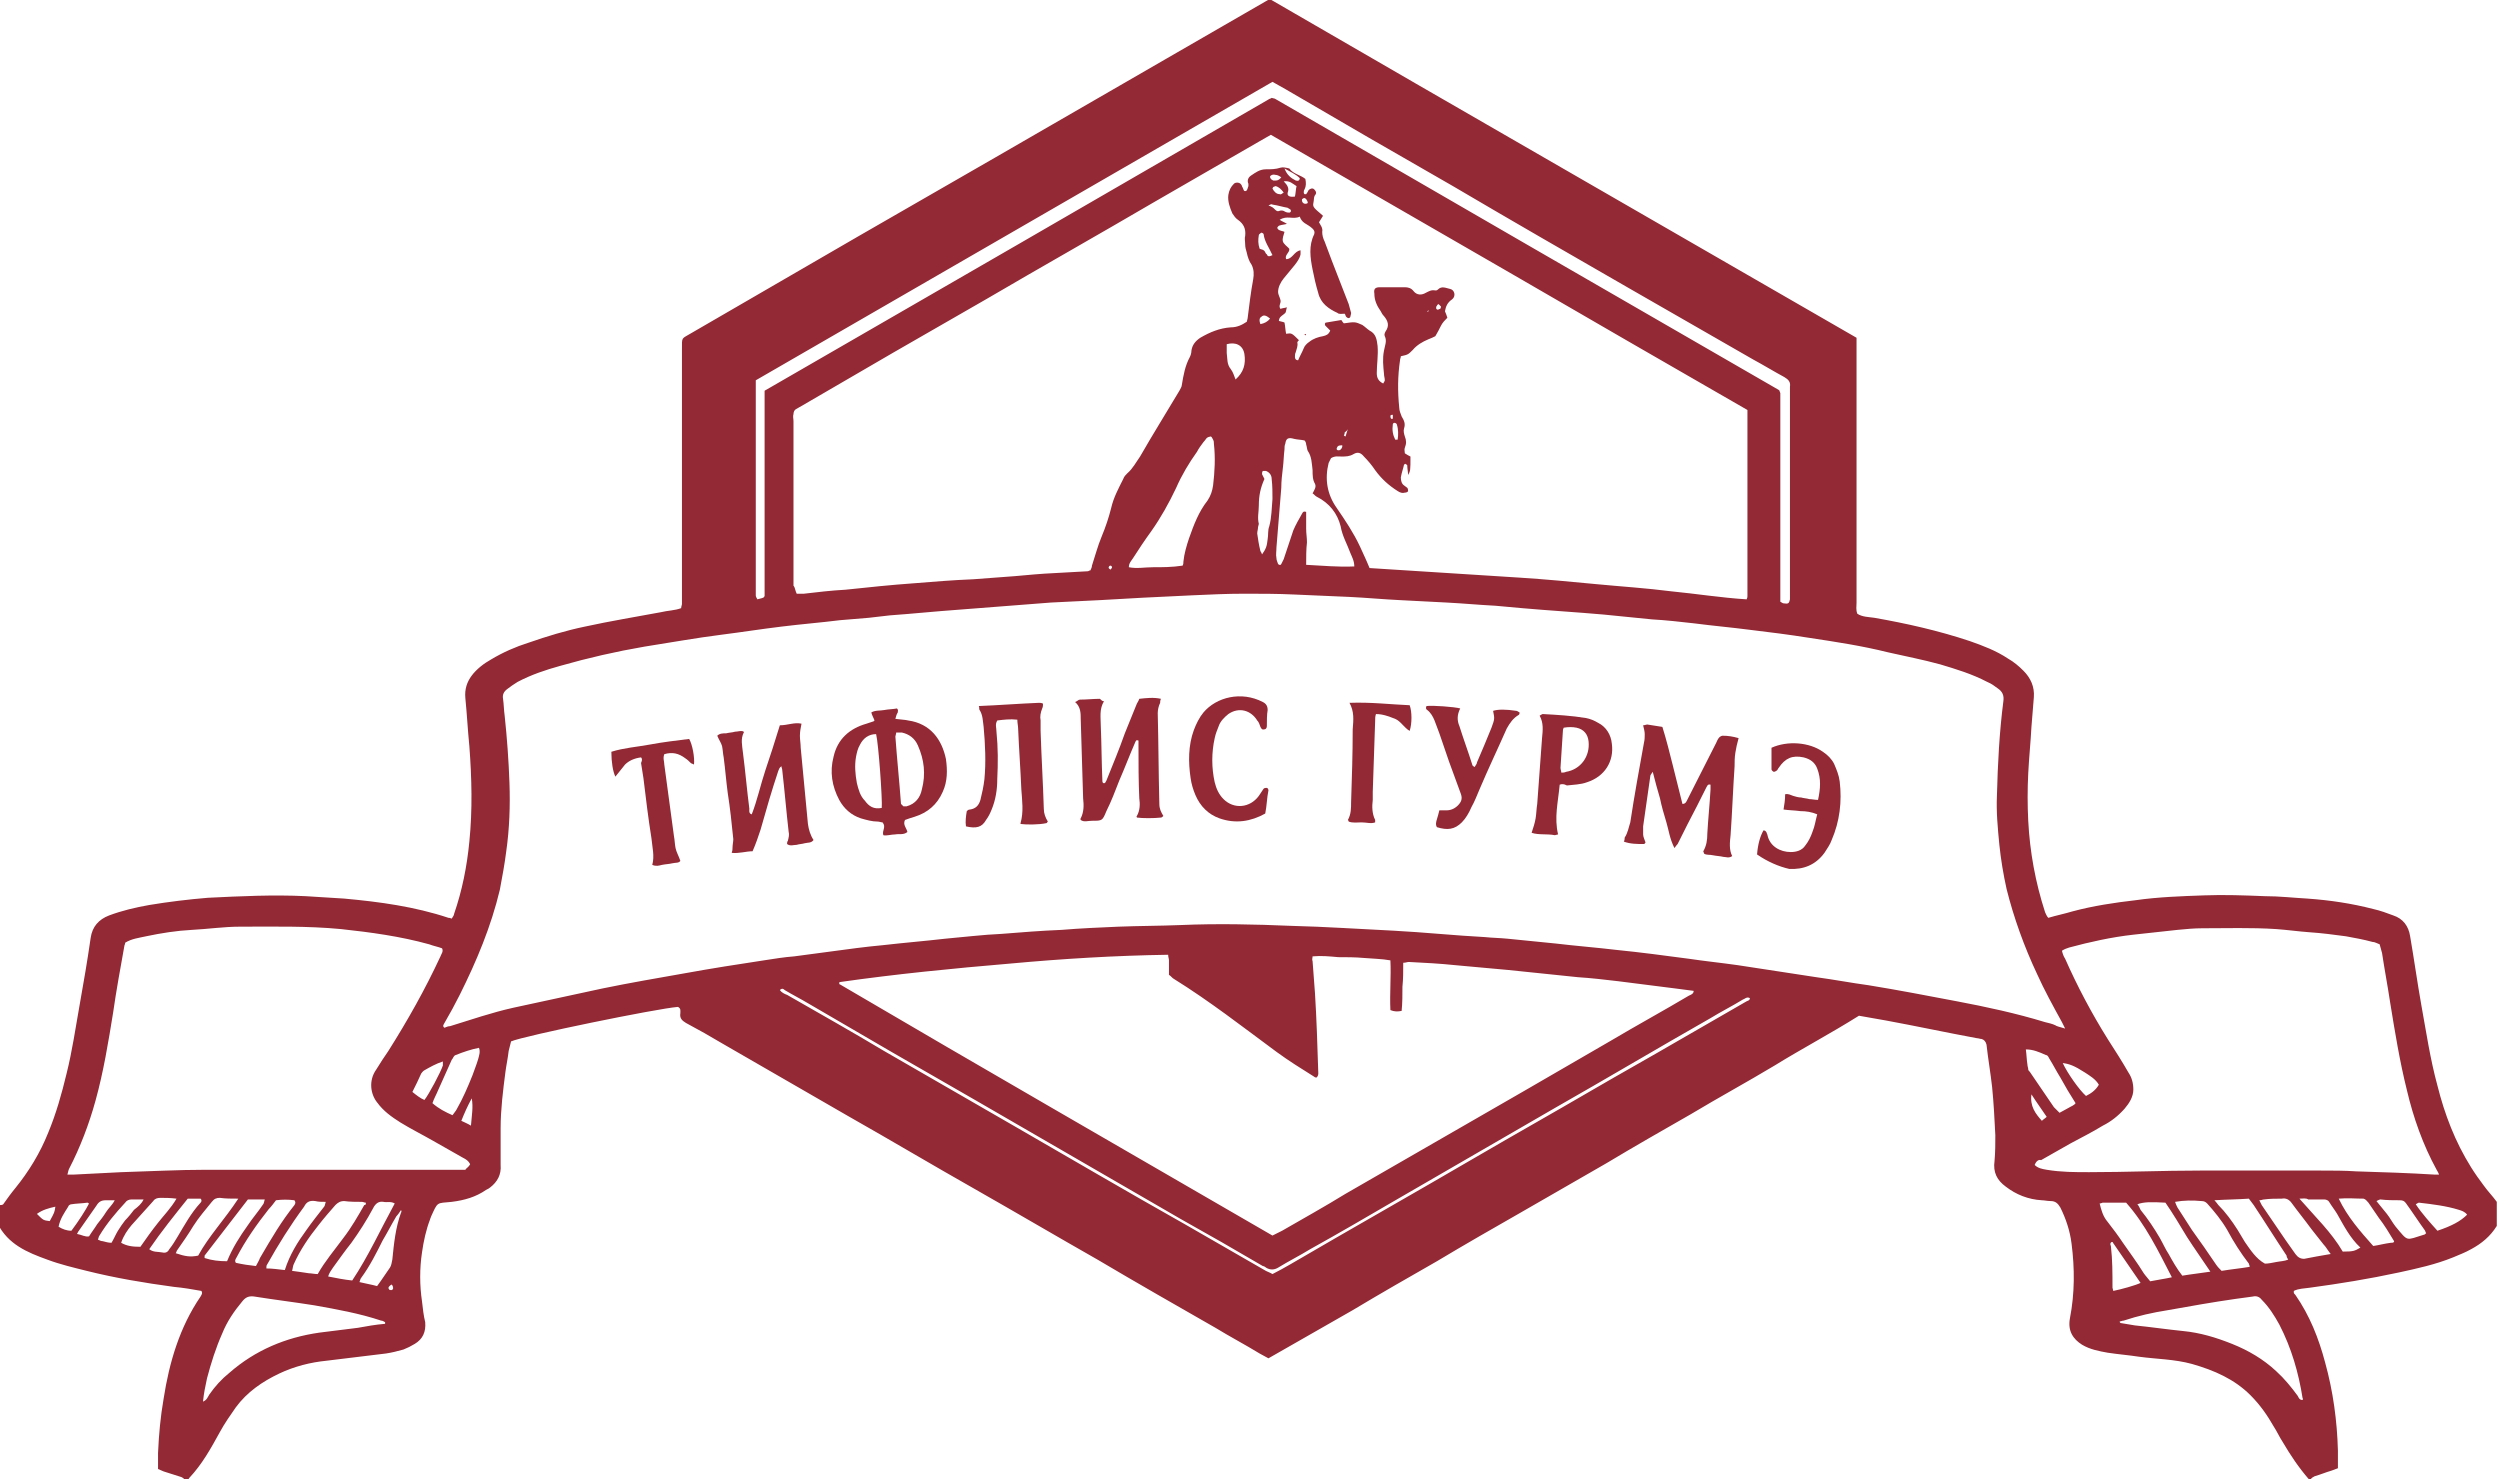 <?xml version="1.0" encoding="utf-8"?>
<svg version="1.1" id="Layer_1" xmlns="http://www.w3.org/2000/svg" xmlns:xlink="http://www.w3.org/1999/xlink" x="0px" y="0px"
	 viewBox="0 0 311.6 184.4" enable-background="new 0 0 311.6 184.4" xml:space="preserve">
<g>
	<defs>
		<rect id="SVGID_1_" x="0" y="0" width="311.6" height="184.4"/>
	</defs>
	<clipPath id="SVGID_2_">
		<use xlink:href="#SVGID_1_"  overflow="visible"/>
	</clipPath>
	<path clip-path="url(#SVGID_2_)" fill="#922935" d="M178.1,38.7C178,38.7,178,38.7,178.1,38.7c-0.1,0-0.1,0-0.2,0.1
		c0,0,0,0,0.1,0.1C178,38.8,178,38.8,178.1,38.7 M173.6,52.2C173.7,52.1,173.7,52.1,173.6,52.2c0-0.2,0-0.4,0-0.5
		c-0.1,0-0.2,0-0.3,0.1c0,0.1,0,0.3,0.1,0.4C173.5,52.2,173.6,52.2,173.6,52.2 M138.4,71c0.1-0.1,0.2-0.2,0.2-0.3
		c0-0.1-0.1-0.2-0.2-0.2c-0.1,0-0.2,0.1-0.2,0.2C138.1,70.8,138.3,70.9,138.4,71 M167.5,54.3c0.1,0,0.1,0.1,0.2,0.1
		c0.1-0.2,0.1-0.4,0.3-0.9c-0.2,0.3-0.3,0.3-0.4,0.4C167.6,54,167.6,54.1,167.5,54.3 M179.6,38.2c-0.1-0.1-0.2-0.2-0.3-0.3
		c0,0-0.2,0.1-0.2,0.2c-0.1,0.1-0.1,0.2-0.1,0.3c0,0.1,0.1,0.2,0.2,0.2c0.1,0,0.2-0.1,0.3-0.1C179.5,38.5,179.6,38.4,179.6,38.2
		 M48.8,160.1c-0.3,0.2-0.5,0.4-0.3,0.6c0,0.1,0.2,0.1,0.3,0.1c0.3-0.1,0.2-0.4,0.1-0.6C48.9,160.2,48.9,160.2,48.8,160.1
		 M167.3,55.5c-0.5,0-0.6,0.1-0.7,0.4c0,0,0,0.2,0.1,0.2c0.3,0.1,0.5-0.1,0.6-0.4C167.3,55.7,167.3,55.6,167.3,55.5 M163,25.3
		c0-0.3-0.3-0.7-0.5-0.6c-0.1,0-0.1,0.1-0.2,0.1c-0.1,0.3,0.1,0.6,0.4,0.6C162.9,25.4,163,25.3,163,25.3 M159.7,22.1
		c-0.3-0.2-0.5-0.3-0.7-0.3c-0.3-0.1-0.6,0-0.7,0.2c0,0.3,0.2,0.4,0.4,0.5C159,22.5,159.3,22.6,159.7,22.1 M160,24
		c-0.3-0.4-0.6-0.7-1-0.8c-0.1,0-0.2,0.1-0.3,0.1c0,0-0.1,0.2-0.1,0.2c0.2,0.4,0.5,0.7,0.9,0.7C159.7,24.3,159.8,24.1,160,24
		 M158.3,39.7c-0.5-0.4-0.8-0.5-1.1-0.2c-0.2,0.1-0.3,0.4-0.1,0.9C157.6,40.3,158,40.1,158.3,39.7 M174.2,54.8
		c0.1-0.6,0.1-1.3-0.1-1.9c0-0.1-0.2-0.2-0.3-0.2c-0.1,0-0.2,0.1-0.2,0.2c-0.1,0.7,0,1.3,0.3,1.9C173.9,54.8,174.1,54.8,174.2,54.8
		 M162,22.2c-0.5-0.5-1.2-0.8-1.9-1.2c0.3,0.8,0.8,1.2,1.4,1.5C161.8,22.6,162,22.5,162,22.2 M158.1,25.6c0.5,0.2,0.6,0.3,0.8,0.5
		c0.1,0.1,0.3,0.3,0.5,0.2c0.3-0.1,0.5-0.1,0.8,0.1c0.2,0.1,0.4,0.1,0.5,0.1c0.1,0,0.2-0.1,0.2-0.2c0,0,0-0.2-0.1-0.2
		c-0.1-0.1-0.2-0.1-0.3-0.2c-0.6-0.1-1.2-0.3-1.9-0.4C158.5,25.4,158.3,25.5,158.1,25.6 M160,22.6c0.5,0.5,0.7,0.9,0.5,1.4
		c-0.1,0.4,0.2,0.6,0.9,0.5c0.1-0.4,0.1-0.9,0.2-1.3C161.1,22.9,160.8,22.5,160,22.6 M253.2,136.4c-0.2,1.5,0.5,2.4,1.3,3.3
		c0.2-0.2,0.4-0.3,0.6-0.5C254.5,138.3,253.9,137.5,253.2,136.4 M4.6,151.3c0.8,0.8,0.8,0.8,1.6,0.9c0.6-1.1,0.6-1.1,0.7-1.8
		C6,150.6,5.3,150.8,4.6,151.3 M158.6,31.8c-0.4-0.9-1-1.7-1.1-2.6c0-0.1-0.2-0.2-0.3-0.2c-0.1,0.1-0.3,0.2-0.3,0.3
		c-0.1,0.6-0.1,1.1,0.1,1.7c0.2,0.1,0.4,0.1,0.5,0.2c0.2,0.1,0.2,0.4,0.4,0.5C158,32,158.2,32,158.6,31.8 M58.7,140.3
		c0.1-1.3,0.3-2.3,0.1-3.4c-0.5,0.9-0.9,1.8-1.3,2.8C57.9,139.9,58.2,140,58.7,140.3 M154,47.3c1-0.9,1.3-1.9,1.1-3.2
		c-0.2-1.1-1.1-1.5-2.2-1.2c0,0.4,0,0.8,0,1.1c0.1,0.7,0,1.4,0.5,2C153.7,46.4,153.8,46.8,154,47.3 M11.1,150
		c-0.1,0-0.1-0.1-0.2-0.1c-0.7,0.1-1.4,0.1-2,0.2c-0.2,0-0.4,0.2-0.4,0.3c-0.5,0.8-1,1.5-1.2,2.5c0.5,0.3,1,0.5,1.6,0.5
		C9.8,152.2,10.7,150.8,11.1,150 M260,136.6c0.6-0.3,1.2-0.7,1.6-1.4c-0.4-0.7-1.1-1.1-1.7-1.5c-1.4-0.9-2-1.1-2.8-1.2
		C257.7,133.8,259.2,135.9,260,136.6 M11.1,154.1c0.3-0.5,0.7-1,1-1.5c0.4-0.5,0.8-1,1.1-1.5c0.3-0.5,0.8-0.9,1.1-1.5
		c-0.4,0-0.8,0-1.1,0c-0.6,0-0.9,0.2-1.2,0.7c-0.7,1-1.4,2-2.1,3c-0.1,0.1-0.2,0.3-0.3,0.5C10.2,153.9,10.6,154.2,11.1,154.1
		 M51.4,136.1c0.5,0.4,1,0.8,1.5,1c0.5-0.6,2-3.4,2.3-4.3c0-0.1,0-0.3,0-0.5c-0.9,0.3-1.6,0.7-2.3,1.1c-0.2,0.1-0.3,0.3-0.4,0.4
		C52.2,134.5,51.8,135.3,51.4,136.1 M17.9,149.5c-0.6,0-1.1,0-1.5,0c-0.3,0-0.6,0.1-0.8,0.4c-1.2,1.3-2.3,2.6-3.2,4.1
		c-0.1,0.1-0.1,0.3-0.2,0.5c0.2,0.1,0.4,0.2,0.6,0.2c0.4,0.1,0.7,0.2,1.1,0.2c0.3-0.5,0.5-1,0.8-1.5c0.3-0.5,0.6-0.9,0.9-1.3
		c0.4-0.4,0.8-0.9,1.1-1.3C17.2,150.4,17.6,150.1,17.9,149.5 M266.8,159.9c-1.1-1.6-2.2-3.2-3.3-4.8c-0.1-0.1-0.1-0.2-0.2-0.3
		c0,0-0.1,0-0.1,0c-0.2,0.1-0.2,0.3-0.1,0.5c0.2,1.7,0.2,3.4,0.2,5.2c0,0.1,0.1,0.3,0.1,0.4C264.4,160.7,266.2,160.2,266.8,159.9
		 M307.5,151.4c-0.3-0.4-0.7-0.5-1-0.6c-1.6-0.5-3.3-0.7-5-0.9c-0.1,0-0.2,0.1-0.4,0.2c0.8,1.2,1.8,2.3,2.7,3.3
		C305.6,152.8,306.7,152.2,307.5,151.4 M157.3,69.1c0.5-0.7,0.6-1,0.7-1.9c0.1-0.5,0-1.1,0.2-1.6c0.3-1.1,0.3-2.3,0.4-3.4
		c0-0.8,0-1.7-0.1-2.5c0-0.4-0.2-0.8-0.7-1c-0.1,0-0.3,0-0.4,0c-0.1,0.1-0.1,0.3-0.1,0.4c0.1,0.2,0.2,0.4,0.3,0.6
		c-0.5,1.1-0.7,2.1-0.7,3.3c0,0.8-0.2,1.5,0,2.3c0,0.1-0.1,0.3-0.1,0.4c0,0.3-0.1,0.5-0.1,0.8c0.1,0.7,0.2,1.4,0.4,2.2
		C157.1,68.7,157.2,68.8,157.3,69.1 M302.4,153.7c-0.1-0.1-0.1-0.3-0.2-0.4c-0.8-1.1-1.5-2.2-2.3-3.3c-0.2-0.3-0.4-0.4-0.8-0.4
		c-0.8,0-1.6,0-2.4-0.1c-0.1,0-0.3,0.1-0.5,0.2c0.5,0.6,0.9,1.1,1.3,1.6c0.4,0.5,0.7,1.1,1.1,1.6c1.6,1.9,1.2,1.7,3.5,1
		C302.2,153.9,302.3,153.8,302.4,153.7 M18.6,155.7c0.5,0.4,1.1,0.3,1.6,0.4c0.4,0.1,0.7,0,0.9-0.4c0.4-0.5,0.7-1,1-1.5
		c0.9-1.5,1.7-3,2.9-4.3c0.1-0.1,0.2-0.3,0-0.5h-1.6C21.8,151.4,20.1,153.5,18.6,155.7 M50,150.8c-0.2,0.3-0.4,0.6-0.6,0.8
		c-0.6,1-1.1,2-1.7,3c-0.8,1.6-1.6,3.2-2.7,4.7c-0.1,0.1-0.1,0.3-0.2,0.5c0.8,0.2,1.5,0.3,2.2,0.5c0.6-0.8,1.1-1.6,1.6-2.3
		c0.2-0.3,0.2-0.6,0.3-1c0.2-2,0.4-4,1.1-5.9C50.1,151.1,50,151,50,150.8 M286.6,149.4c2,2.3,4,4.2,5.4,6.6c1.4,0,1.5-0.1,2.2-0.5
		c-1.3-1.2-2.1-2.8-2.9-4.2c-0.3-0.5-0.7-1-1-1.5c-0.1-0.2-0.4-0.3-0.6-0.3c-0.7,0-1.3,0-2,0C287.4,149.3,287.1,149.4,286.6,149.4
		 M22,149.4c-0.8-0.1-1.4-0.1-2-0.1c-0.4,0-0.7,0.1-0.9,0.4c-0.9,1-1.8,2-2.7,3c-0.5,0.6-1,1.3-1.3,2.2c0.7,0.4,1.4,0.5,2.4,0.5
		c0.7-1,1.4-2,2.2-3C20.4,151.5,21.3,150.6,22,149.4 M30.9,149.5c-1.8,2.3-3.6,4.7-5.4,7c0,0,0,0.1,0,0.3c0.9,0.3,1.8,0.4,2.8,0.4
		c0.7-1.7,1.6-3.1,2.6-4.5c0.6-0.9,1.3-1.7,1.9-2.6c0.1-0.1,0.1-0.3,0.2-0.6H30.9z M291.5,149.4c1.1,2.3,2.7,4.1,4.3,5.9
		c0.7-0.1,1.4-0.3,2.2-0.4c0.2,0,0.4,0,0.4-0.2c-0.6-1-1.2-2-1.9-2.9c-0.4-0.6-0.9-1.3-1.3-1.9c-0.2-0.2-0.3-0.4-0.6-0.5
		C293.6,149.4,292.6,149.3,291.5,149.4 M35.5,158.3c0.6-1.9,1.6-3.5,2.7-5c0.7-1,1.5-2,2.2-2.9c0.1-0.1,0.1-0.3,0.2-0.6
		c-0.5,0-0.9,0-1.3-0.1c-0.7-0.1-1.1,0.1-1.4,0.7c-1.7,2.3-3.2,4.7-4.6,7.2c-0.1,0.1-0.1,0.3-0.1,0.5
		C33.9,158.1,34.6,158.2,35.5,158.3 M252.5,130.8c0.1,0.7,0.1,1.3,0.2,1.9c0,0.2,0.1,0.4,0.1,0.6c0,0.1,0.1,0.2,0.2,0.3
		c1,1.5,2,2.9,3,4.4c0.2,0.2,0.4,0.4,0.7,0.7c0.4-0.2,0.7-0.4,1.1-0.6c0.3-0.2,0.7-0.3,0.9-0.6c-0.7-1.1-1.3-2.1-1.9-3.2
		c-0.5-0.8-0.9-1.6-1.4-2.4c-0.1-0.2-0.2-0.4-0.4-0.4C254.1,131.1,253.4,130.8,252.5,130.8 M29.7,149.4c-0.9,0-1.6,0-2.3-0.1
		c-0.4,0-0.7,0.1-1,0.5c-0.8,1-1.6,1.9-2.3,3c-0.6,1-1.3,2-2,3c-0.1,0.1-0.1,0.3-0.2,0.4c1.2,0.4,1.8,0.5,2.8,0.3
		C26,154.1,28,152,29.7,149.4 M31.9,157.8c0.2-0.4,0.4-0.7,0.5-1c0.7-1.2,1.4-2.4,2.1-3.5c0.7-1.1,1.4-2.1,2.2-3.1
		c0.1-0.2,0.2-0.3,0-0.6c-0.8-0.1-1.5-0.1-2.3,0c-0.3,0.4-0.6,0.8-0.9,1.1c-1.5,1.9-2.9,3.9-4,6c-0.1,0.2-0.3,0.4-0.1,0.7
		C30.3,157.6,31,157.7,31.9,157.8 M56.4,139c0.2-0.3,0.4-0.5,0.5-0.7c0.8-1.4,1.4-2.8,2-4.3c0.2-0.6,0.5-1.3,0.7-2
		c0.1-0.4,0.3-0.9,0.1-1.4c-1,0.2-1.9,0.5-2.9,0.9c-0.3,0.1-0.3,0.4-0.5,0.6c-0.6,1.3-1.1,2.5-1.7,3.8c-0.2,0.5-0.5,1-0.7,1.6
		C54.7,138.2,55.5,138.6,56.4,139 M49.2,150c-0.5-0.3-1-0.1-1.4-0.2c-0.6-0.1-1,0.2-1.3,0.8c-0.8,1.5-1.7,2.9-2.7,4.3
		c-0.8,1-1.5,2-2.3,3.1c-0.2,0.3-0.5,0.7-0.6,1.1c1,0.2,2,0.4,3,0.5C45.9,156.6,47.4,153.3,49.2,150 M290.5,156.3
		c-0.4-0.5-0.6-0.9-0.9-1.2c-0.5-0.6-1-1.3-1.5-1.9c-0.8-1.1-1.7-2.2-2.5-3.3c-0.3-0.4-0.7-0.6-1.2-0.5c-0.7,0-1.5,0-2.2,0.1
		c-0.2,0-0.3,0.1-0.6,0.1c0.1,0.2,0.2,0.4,0.3,0.6c1,1.5,2,2.9,3,4.4c0.4,0.6,0.8,1.1,1.2,1.7c0.3,0.4,0.6,0.6,1.1,0.6
		C288.2,156.7,289.3,156.5,290.5,156.3 M276,149.6c0.3,0.3,0.4,0.5,0.5,0.6c0.9,0.9,1.7,2,2.4,3.1c0.3,0.5,0.6,1,0.9,1.5
		c0.7,1,1.4,2.1,2.5,2.7c0.4,0,0.9-0.1,1.4-0.2c0.5-0.1,1-0.1,1.5-0.3c-0.1-0.2-0.2-0.3-0.2-0.5c-1.4-2.1-2.7-4.2-4.1-6.3
		c-0.2-0.3-0.4-0.5-0.6-0.8C278.9,149.5,277.6,149.5,276,149.6 M272,159c1.2-0.2,2.2-0.3,3.5-0.5c-1-1.5-2-2.9-2.9-4.3
		c-0.9-1.5-1.8-3-2.7-4.3c-1.8-0.1-2.7-0.1-3.5,0.2c0.2,0.2,0.3,0.5,0.4,0.7c0.9,1.1,1.7,2.3,2.4,3.5c0.4,0.7,0.7,1.4,1.1,2
		C270.8,157.2,271.3,158.1,272,159 M271.1,149.8c0.1,0.3,0.2,0.5,0.3,0.7c0.6,0.9,1.2,1.9,1.8,2.8c1,1.4,2,2.8,3,4.3
		c0.2,0.3,0.4,0.5,0.7,0.8c1.2-0.2,2.3-0.3,3.5-0.5c0-0.2-0.1-0.3-0.1-0.4c-1-1.3-1.9-2.7-2.7-4.2c-0.7-1.2-1.6-2.3-2.5-3.3
		c-0.2-0.2-0.4-0.3-0.7-0.3C273.3,149.6,272.2,149.6,271.1,149.8 M270.7,159.2c-1.7-3.3-3.3-6.6-5.7-9.3c-0.9,0-1.9,0-2.9,0
		c-0.1,0-0.2,0.1-0.4,0.1c0.2,0.8,0.4,1.6,1,2.3c0.7,0.9,1.3,1.7,1.9,2.6c0.9,1.3,1.8,2.5,2.6,3.8c0.2,0.3,0.5,0.6,0.8,1
		C269,159.5,269.8,159.4,270.7,159.2 M45.6,149.9c-0.2,0-0.3-0.1-0.5-0.1c-0.7,0-1.5,0-2.2-0.1c-0.5,0-0.8,0.2-1.1,0.5
		c-0.7,0.8-1.4,1.6-2.1,2.5c-1.2,1.5-2.3,3.1-3.1,4.9c-0.1,0.2-0.1,0.5-0.2,0.8c0.8,0.1,1.4,0.2,2.1,0.3c0.3,0,0.7,0.1,1.1,0.1
		c0.9-1.6,2.1-3,3.2-4.5c1-1.3,1.8-2.7,2.6-4.1C45.6,150.2,45.6,150.1,45.6,149.9 M97.2,123.4c0.2,0.3,0.6,0.5,0.9,0.6
		c4,2.3,8.1,4.6,12.1,7c5.4,3.1,10.9,6.3,16.3,9.4c7.1,4.1,14.1,8.2,21.2,12.2c3.3,1.9,6.6,3.8,9.9,5.7c0.3,0.2,0.7,0.3,1,0.5
		c0.8-0.4,1.5-0.8,2.2-1.2c7.7-4.5,15.5-8.9,23.2-13.4c4.8-2.8,9.6-5.5,14.4-8.3c3.6-2.1,7.2-4.1,10.8-6.2c2.8-1.6,5.7-3.3,8.5-4.9
		c0.2-0.1,0.4-0.1,0.4-0.4c-0.4-0.2-0.6,0.1-0.9,0.2c-1.3,0.8-2.7,1.5-4,2.3c-6.5,3.7-12.9,7.5-19.4,11.2
		c-6.6,3.8-13.1,7.6-19.7,11.4c-3.6,2.1-7.2,4.2-10.8,6.2c-1.3,0.8-2.7,1.5-4,2.3c-0.5,0.3-1,0.3-1.5,0c-0.1-0.1-0.3-0.2-0.4-0.2
		c-3.4-2-6.9-4-10.3-5.9c-8.5-4.9-16.9-9.8-25.4-14.7c-7-4-13.9-8-20.9-12.1c-1-0.6-2-1.1-3-1.7C97.7,123.3,97.5,123.1,97.2,123.4
		 M140.7,70.7c1,0.2,2,0,3,0c1.2,0,2.4,0,3.7-0.2c0.1-0.2,0.1-0.3,0.1-0.5c0.1-1,0.4-2,0.7-2.9c0.6-1.7,1.2-3.3,2.3-4.7
		c0.4-0.6,0.6-1.2,0.7-1.9c0.2-1.7,0.3-3.4,0.1-5.2c0-0.2,0-0.3-0.1-0.5c-0.1-0.2-0.2-0.4-0.3-0.4c-0.1,0-0.4,0.1-0.5,0.2
		c-0.1,0.1-0.2,0.3-0.4,0.5c-0.3,0.4-0.6,0.8-0.8,1.2c-1,1.4-1.9,2.9-2.6,4.5c-0.9,1.9-1.9,3.7-3.1,5.4c-0.8,1.1-1.6,2.3-2.3,3.4
		C141,69.9,140.7,70.2,140.7,70.7 M162.8,70.4c2.1,0.1,4,0.3,6,0.2c0-0.7-0.3-1.2-0.5-1.7c-0.4-1.1-1-2.1-1.2-3.3
		c-0.4-1.6-1.4-2.9-3-3.7c-0.2-0.1-0.3-0.3-0.5-0.4c0.2-0.4,0.5-0.8,0.3-1.2c-0.3-0.5-0.3-1.1-0.3-1.7c-0.1-0.8-0.1-1.7-0.6-2.4
		c-0.1-0.2-0.1-0.5-0.2-0.8c0-0.2-0.1-0.4-0.2-0.5c-0.4-0.1-0.9-0.1-1.3-0.2c-0.7-0.2-1-0.1-1.1,0.6c-0.1,0.2-0.1,0.5-0.1,0.7
		c-0.1,0.8-0.1,1.5-0.2,2.3c-0.1,0.8-0.2,1.7-0.2,2.5c-0.2,2.5-0.4,4.9-0.6,7.4c0,0.5-0.1,0.9,0,1.4c0,0.2,0.1,0.4,0.2,0.7
		c0.1,0.1,0.3,0.2,0.4,0c0.1-0.2,0.2-0.4,0.3-0.6c0.4-1.2,0.8-2.4,1.2-3.6c0.3-0.7,0.7-1.4,1.1-2.1c0.1-0.2,0.2-0.3,0.5-0.2
		c0,0.1,0,0.3,0,0.4c0,0.6,0,1.1,0,1.7c0,0.6,0.1,1.1,0.1,1.7C162.8,68.5,162.8,69.4,162.8,70.4 M48,165c0-0.1,0-0.2,0-0.2
		c-0.2-0.1-0.3-0.2-0.5-0.2c-2.7-0.9-5.5-1.4-8.3-1.9c-2.5-0.4-5-0.7-7.5-1.1c-0.7-0.1-1.1,0.1-1.5,0.6c-1,1.2-1.9,2.5-2.5,4
		c-0.8,1.8-1.4,3.7-1.9,5.6c-0.2,0.9-0.4,1.9-0.5,2.9c0.5-0.2,0.6-0.6,0.8-0.9c0.7-1,1.5-1.9,2.5-2.7c3.2-2.8,7-4.4,11.2-5
		c1.6-0.2,3.2-0.4,4.8-0.6C45.7,165.3,46.8,165.1,48,165 M264.2,164.7c0,0.1,0,0.1,0.1,0.2c0.6,0.1,1.2,0.2,1.8,0.3
		c2,0.2,4,0.5,6,0.7c2.1,0.2,4.1,0.8,6.1,1.6c2,0.8,3.9,1.9,5.5,3.4c1,0.9,1.9,2,2.7,3.1c0.1,0.2,0.2,0.5,0.6,0.5
		c0-0.1,0.1-0.2,0-0.2c-0.5-3.2-1.4-6.3-2.9-9.2c-0.6-1.1-1.3-2.2-2.2-3.1c-0.3-0.4-0.7-0.5-1.1-0.4c-0.7,0.1-1.4,0.2-2.2,0.3
		c-2.8,0.4-5.6,0.9-8.4,1.4c-1.9,0.3-3.7,0.7-5.5,1.3C264.5,164.6,264.4,164.7,264.2,164.7 M221.9,75c0.2,0.1,0.3,0.2,0.4,0.2
		c0.6,0.1,0.7,0,0.8-0.5c0-0.3,0-0.6,0-0.9c0-8.3,0-16.6,0-24.9c0-0.2,0-0.5,0-0.7c0.1-0.6-0.2-0.9-0.7-1.2
		c-1.3-0.7-2.6-1.5-3.9-2.2c-5.2-3-10.3-5.9-15.5-8.9c-7.3-4.2-14.6-8.4-21.9-12.7c-7-4-13.9-8-20.9-12.1c-0.5-0.3-1.1-0.6-1.6-0.9
		c-21.5,12.4-42.9,24.8-64.4,37.2c0,0.5,0,0.9,0,1.3c0,8.2,0,16.4,0,24.6c0,0.3,0,0.6,0,0.9c0,0.2,0.1,0.3,0.2,0.5
		c0.3-0.1,0.5-0.1,0.7-0.2c0.1,0,0.1-0.1,0.2-0.2V73c0-7.6,0-15.2,0-22.9c0-0.5,0-0.9,0-1.4c21-12.1,41.9-24.2,62.8-36.3
		c0.1-0.1,0.3-0.1,0.4-0.2c0.1,0,0.3,0.1,0.4,0.1c20.9,12.1,41.8,24.2,62.8,36.3c0,0,0.1,0.1,0.1,0.1c0,0,0,0.1,0.1,0.3v4.2v4.4v4.3
		v4.4c0,1.5,0,2.9,0,4.4C221.9,72.1,221.9,73.6,221.9,75 M58.6,145.1c-0.2-0.4-0.5-0.6-0.9-0.8c-1.2-0.7-2.5-1.4-3.7-2.1
		c-1.4-0.8-2.8-1.5-4.1-2.3c-1.1-0.7-2.1-1.4-2.9-2.5c-0.8-1-1.1-2.7-0.1-4.1c0.5-0.8,1-1.6,1.5-2.3c2.4-3.8,4.6-7.7,6.5-11.8
		c0.1-0.3,0.4-0.6,0.2-1c-0.5-0.2-1.1-0.3-1.6-0.5c-3.6-1-7.3-1.5-11-1.9c-4.2-0.4-8.4-0.3-12.6-0.3c-2,0-4,0.3-6,0.4
		c-1.9,0.1-3.8,0.4-5.7,0.8c-0.9,0.2-1.8,0.3-2.6,0.8c0,0.2-0.1,0.3-0.1,0.4c-0.5,2.8-1,5.5-1.4,8.3c-0.6,3.7-1.2,7.4-2.2,11
		c-0.8,2.9-1.9,5.8-3.3,8.5c-0.1,0.2-0.1,0.4-0.2,0.7c0.3,0,0.5,0,0.8,0c2-0.1,3.9-0.2,5.9-0.3c3.5-0.1,7.1-0.3,10.6-0.3
		c10.5,0,21,0,31.5,0c0.3,0,0.5,0,0.8,0C58.1,145.6,58.4,145.5,58.6,145.1 M253.6,145.2c0.4,0.4,0.9,0.5,1.5,0.6
		c1.8,0.3,3.5,0.3,5.3,0.3c4.6,0,9.2-0.2,13.8-0.2c5,0,10.1,0,15.1,0c1.5,0,2.9,0,4.4,0.1c3.2,0.1,6.5,0.2,9.7,0.4
		c0.2,0,0.3,0,0.6,0c-0.1-0.3-0.2-0.4-0.3-0.6c-1.7-3.1-2.9-6.5-3.7-9.9c-0.9-3.6-1.5-7.3-2.1-11c-0.3-2-0.7-4.1-1-6.1
		c-0.1-0.4-0.2-0.7-0.3-1.1c-0.3-0.1-0.6-0.3-0.9-0.3c-1.1-0.3-2.2-0.5-3.3-0.7c-1.5-0.2-3-0.4-4.5-0.5c-1.4-0.1-2.8-0.3-4.2-0.4
		c-3.1-0.2-6.2-0.1-9.2-0.1c-1,0-2.1,0.1-3.1,0.2c-1.8,0.2-3.7,0.4-5.5,0.6c-2.7,0.3-5.4,0.9-8,1.6c-0.3,0.1-0.6,0.2-0.9,0.4
		c0.1,0.4,0.2,0.7,0.4,1c1.5,3.4,3.3,6.8,5.3,10c0.9,1.4,1.8,2.8,2.6,4.2c0.4,0.6,0.6,1.3,0.6,2.1c0,0.9-0.5,1.7-1.1,2.4
		c-0.8,0.9-1.7,1.6-2.7,2.1c-1.3,0.8-2.7,1.5-4,2.2c-1.2,0.7-2.5,1.4-3.7,2.1C254.1,144.5,253.8,144.7,253.6,145.2 M158.6,154
		c0.4-0.2,0.8-0.4,1.2-0.6c2.6-1.5,5.3-3,7.9-4.6c7.5-4.3,14.9-8.6,22.4-12.9c3.6-2.1,7.1-4.1,10.7-6.2c3.2-1.9,6.5-3.7,9.7-5.6
		c0.2-0.1,0.6-0.2,0.6-0.6c-0.8-0.1-1.5-0.2-2.3-0.3c-2.4-0.3-4.7-0.6-7.1-0.9c-1.7-0.2-3.4-0.4-5-0.5c-2.9-0.3-5.8-0.6-8.7-0.9
		c-2.2-0.2-4.4-0.4-6.6-0.6c-1.9-0.2-3.8-0.3-5.8-0.4c-0.2,0-0.4,0.1-0.7,0.1c0,1.1,0,2-0.1,3c0,1,0,2-0.1,3
		c-0.5,0.1-0.9,0.1-1.4-0.1c-0.1-2.1,0.1-4.1,0-6.2c-1.1-0.2-2.2-0.2-3.3-0.3c-1.1-0.1-2.2-0.1-3.2-0.1c-1.1-0.1-2.1-0.2-3.2-0.1
		c0,0.2-0.1,0.4,0,0.6c0.1,1.3,0.2,2.7,0.3,4c0.2,3.2,0.3,6.4,0.4,9.6c0,0.3,0.1,0.6-0.2,0.9c-0.1,0-0.2,0-0.3-0.1
		c-1.6-1-3.2-2-4.7-3.1c-4.2-3.1-8.3-6.3-12.8-9.1c-0.2-0.1-0.3-0.3-0.6-0.5c0-0.6,0-1.2,0-1.8c0-0.2-0.1-0.4-0.1-0.7
		c-6.6,0.1-13.2,0.5-19.7,1.1c-7.1,0.6-14.2,1.3-21.2,2.3c-0.1,0-0.1,0.1-0.1,0.1c0,0.1,0,0.2,0.1,0.2
		C122.4,133.1,140.5,143.5,158.6,154 M99.3,74c0.3,0,0.6,0,0.9,0c1.7-0.2,3.4-0.4,5.2-0.5c2.8-0.3,5.7-0.6,8.5-0.8
		c2.5-0.2,4.9-0.4,7.4-0.5c1.3-0.1,2.7-0.2,4-0.3c1.6-0.1,3.3-0.3,4.9-0.4c1.8-0.1,3.6-0.2,5.4-0.3c0.1,0,0.1-0.1,0.3-0.1
		c0.1-0.2,0.2-0.4,0.2-0.6c0.4-1.2,0.7-2.4,1.2-3.6c0.5-1.2,0.9-2.4,1.2-3.6c0.3-1.3,0.9-2.4,1.5-3.6c0.1-0.3,0.3-0.5,0.5-0.7
		c0.7-0.6,1.1-1.4,1.6-2.1c1.6-2.8,3.3-5.5,4.9-8.2c0.1-0.2,0.3-0.5,0.3-0.7c0.2-1.2,0.4-2.4,1-3.5c0.1-0.2,0.2-0.5,0.2-0.8
		c0.1-0.7,0.5-1.2,1.1-1.6c1.2-0.7,2.4-1.2,3.8-1.3c0.8,0,1.4-0.3,2-0.7c0-0.1,0.1-0.3,0.1-0.4c0.2-1.6,0.4-3.3,0.7-4.9
		c0.1-0.6,0.1-1.2-0.2-1.8c-0.3-0.4-0.5-1-0.6-1.5c-0.1-0.3-0.2-0.7-0.2-1c0-0.4-0.1-0.8,0-1.1c0.1-0.9-0.2-1.5-0.9-2
		c-0.3-0.2-0.5-0.5-0.7-0.8c-0.3-0.7-0.6-1.5-0.5-2.3c0.1-0.6,0.3-1,0.7-1.4c0.2-0.2,0.7-0.2,0.9,0.1c0.1,0.1,0.1,0.3,0.2,0.4
		c0.1,0.2,0.1,0.5,0.4,0.4c0.2-0.1,0.2-0.4,0.3-0.6c0-0.1,0-0.2,0-0.3c-0.2-0.4,0-0.8,0.3-1c0.6-0.4,1.1-0.8,1.9-0.8
		c0.6,0,1.2,0,1.8-0.2c0.3-0.1,0.7,0,1.1,0.1c0.5,0.7,1.4,0.8,2,1.3c0.1,0.5,0.1,0.9-0.1,1.3c-0.1,0.1-0.1,0.3-0.1,0.4
		c0,0.1,0.1,0.2,0.1,0.2s0.2,0,0.2,0c0.1-0.1,0.2-0.3,0.3-0.5c0.2-0.2,0.5-0.3,0.7-0.1c0.2,0.2,0.3,0.4,0.2,0.6
		c-0.3,0.3-0.2,0.7-0.3,1.1c-0.1,0.4,0.1,0.6,0.3,0.8c0.3,0.3,0.6,0.5,0.9,0.8c-0.2,0.3-0.3,0.5-0.5,0.8c0.2,0.4,0.5,0.7,0.4,1.2
		c0,0.4,0.1,0.8,0.3,1.2c0.3,0.8,0.6,1.6,0.9,2.4c0.7,1.8,1.4,3.6,2.1,5.4c0.1,0.4,0.2,0.7,0.3,1.1c0,0.2-0.1,0.4-0.1,0.5
		c-0.1,0.2-0.3,0.2-0.5,0c-0.1-0.1-0.1-0.3-0.2-0.4c-0.3,0-0.7,0.1-0.9-0.1c-1.1-0.5-2.1-1.2-2.4-2.5c-0.3-1-0.5-1.9-0.7-2.9
		c-0.3-1.5-0.5-3,0.2-4.4c0.1-0.3,0-0.5-0.2-0.7c-0.3-0.3-0.7-0.5-1-0.7c-0.3-0.2-0.5-0.5-0.6-0.8c-0.8,0.4-1.6-0.2-2.5,0.4
		c0.3,0.2,0.6,0.3,0.9,0.5c-0.3,0.1-0.6,0.1-0.9,0.2c-0.1,0-0.3,0.2-0.3,0.3c0,0.1,0.2,0.3,0.3,0.3c0.2,0.1,0.4,0.1,0.6,0.2
		c-0.1,0.4-0.3,0.8-0.2,1.2c0.1,0.3,0.5,0.6,0.7,0.8c0.1,0.1,0.1,0.1,0.1,0.2c0,0.4-0.6,0.7-0.4,1.2c0.8,0,1-1,1.8-1.1
		c0,0.2,0,0.3,0,0.5c-0.1,0.5-0.4,0.9-0.7,1.3c-0.5,0.6-0.9,1.1-1.4,1.7c-0.4,0.5-0.7,1.1-0.7,1.7c0,0.3,0.2,0.6,0.3,1
		c0.1,0.4-0.3,0.7,0,1.1c0.2-0.1,0.5-0.1,0.8-0.2c-0.1,0.3-0.1,0.6-0.2,0.7c-0.2,0.2-0.4,0.3-0.6,0.5c-0.1,0.1-0.2,0.3-0.2,0.5
		c0.3,0.1,0.5,0.1,0.7,0.2c0.1,0.5,0.1,0.9,0.2,1.4c0.7-0.1,0.7-0.1,1.6,0.8c-0.1,0.1-0.2,0.2-0.2,0.3c0.1,0.4-0.1,0.8-0.2,1.2
		c-0.1,0.2-0.1,0.4-0.1,0.6c0,0.2,0.1,0.4,0.4,0.4c0.2-0.5,0.5-1,0.7-1.5c0.1-0.3,0.4-0.6,0.7-0.8c0.5-0.4,1.1-0.6,1.7-0.7
		c0.4-0.1,0.7-0.2,0.9-0.7c-0.2-0.2-0.4-0.4-0.6-0.6c-0.1-0.1-0.1-0.4,0.1-0.4c0.6-0.1,1.2-0.2,1.8-0.3c0,0,0.1,0,0.1,0
		c0.1,0.2,0.2,0.3,0.3,0.4c1.4-0.2,1.4-0.2,2.3,0.2c0.3,0.2,0.6,0.5,0.9,0.7c0.8,0.4,0.9,1.1,1,1.9c0.1,1.2-0.1,2.3-0.1,3.4
		c0,0.6,0.2,1,0.8,1.3c0.1-0.2,0.2-0.3,0.2-0.4c0-0.3-0.1-0.5-0.1-0.8c-0.1-1-0.2-1.9,0-2.9c0.1-0.6,0.4-1.2,0.1-1.8
		c-0.1-0.2,0-0.4,0.1-0.6c0.5-0.7,0.3-1.3-0.2-1.9c-0.2-0.2-0.3-0.4-0.4-0.6c-0.5-0.7-0.8-1.4-0.8-2.2c-0.1-0.6,0.1-0.8,0.7-0.8
		c1,0,2.1,0,3.1,0c0.4,0,0.8,0.1,1.1,0.5c0.4,0.5,1,0.5,1.5,0.2c0.4-0.2,0.7-0.4,1.2-0.3c0.1,0,0.2,0,0.3-0.1c0.5-0.5,1-0.2,1.5-0.1
		c0.6,0.1,0.8,0.9,0.3,1.3c-0.6,0.4-0.8,0.9-0.9,1.5c0.1,0.2,0.2,0.5,0.3,0.8c-0.3,0.3-0.6,0.6-0.8,1c-0.2,0.4-0.4,0.8-0.7,1.3
		c-0.2,0.1-0.6,0.3-0.9,0.4c-0.7,0.3-1.4,0.7-1.9,1.3c-0.6,0.6-0.6,0.6-1.5,0.8c0,0.2-0.1,0.3-0.1,0.5c-0.3,2-0.3,3.9-0.1,5.9
		c0,0.4,0.2,0.8,0.3,1.1c0.3,0.5,0.5,0.9,0.3,1.5c-0.1,0.3,0,0.7,0.1,1c0.2,0.5,0.2,0.9,0,1.4c-0.1,0.2,0,0.5,0,0.7
		c0.3,0.2,0.5,0.3,0.7,0.4c0,1.7,0,1.8-0.3,2.3c0-0.4-0.1-0.8-0.1-1.2c0-0.1-0.2-0.1-0.2-0.2c0,0-0.2,0.1-0.2,0.1
		c-0.1,0.5-0.3,1-0.4,1.6c0,0.4,0.1,0.8,0.4,1c0.1,0.1,0.3,0.2,0.4,0.3c0.1,0.1,0.1,0.3,0.1,0.4c0,0.1-0.2,0.2-0.4,0.2
		c-0.3,0.1-0.6,0-0.9-0.2c-1.1-0.7-2-1.5-2.8-2.6c-0.4-0.6-0.9-1.2-1.4-1.7c-0.4-0.5-0.8-0.6-1.3-0.3c-0.5,0.3-1,0.3-1.5,0.3
		c-0.4,0-0.8-0.1-1.3,0.2c-0.1,0.2-0.2,0.4-0.3,0.6c-0.5,2-0.2,3.9,1,5.6c1.1,1.6,2.1,3.1,2.9,4.8c0.4,0.9,0.8,1.7,1.2,2.7
		c3.1,0.2,6.3,0.4,9.4,0.6c3.1,0.2,6.3,0.4,9.4,0.6c3.1,0.2,6.3,0.5,9.4,0.8c3.1,0.3,6.3,0.5,9.4,0.9c3.1,0.3,6.2,0.8,9.4,1
		c0.1-0.2,0.1-0.3,0.1-0.4c0-7.7,0-15.4,0-23.2c-9.9-5.7-19.8-11.4-29.6-17.1c-9.9-5.7-19.9-11.5-29.8-17.2
		c-0.5,0.3-0.9,0.5-1.4,0.8c-4.3,2.5-8.7,5-13,7.5c-7,4.1-14.1,8.1-21.1,12.2c-7.7,4.4-15.3,8.8-23,13.3c-0.2,0.1-0.5,0.3-0.7,0.4
		c-0.2,0.1-0.3,0.4-0.3,0.6c-0.1,0.3,0,0.6,0,0.9c0,3.9,0,7.9,0,11.8c0,2.9,0,5.8,0,8.7C99.1,73.2,99.1,73.6,99.3,74 M257.4,128.2
		c-0.2-0.4-0.3-0.6-0.4-0.8c-1.1-2-2.2-4-3.1-6c-1.6-3.4-2.9-7-3.8-10.6c-0.4-1.8-0.7-3.6-0.9-5.5c-0.2-2.1-0.4-4.1-0.3-6.2
		c0.1-3.9,0.3-7.8,0.8-11.7c0.1-0.7-0.1-1.2-0.7-1.6c-0.4-0.3-0.8-0.6-1.3-0.8c-1.9-1-3.9-1.6-5.9-2.2c-2.2-0.6-4.3-1-6.5-1.5
		c-3.2-0.8-6.5-1.3-9.8-1.8c-2.5-0.4-4.9-0.7-7.4-1c-2.3-0.3-4.6-0.5-6.9-0.8c-1.8-0.2-3.5-0.4-5.3-0.5c-2-0.2-4-0.4-6-0.6
		c-3.4-0.3-6.8-0.5-10.2-0.8c-1.1-0.1-2.2-0.2-3.3-0.3c-2-0.1-4.1-0.3-6.1-0.4c-1.9-0.1-3.8-0.2-5.8-0.3c-2.1-0.1-4.2-0.3-6.3-0.4
		c-2.3-0.1-4.6-0.2-6.9-0.3c-2.1-0.1-4.2-0.1-6.2-0.1c-2.2,0-4.3,0.1-6.5,0.2c-2.1,0.1-4.2,0.2-6.2,0.3c-1.8,0.1-3.5,0.2-5.3,0.3
		c-2,0.1-4.1,0.2-6.1,0.3c-3.9,0.3-7.8,0.6-11.6,0.9c-2.8,0.2-5.7,0.5-8.5,0.7c-0.9,0.1-1.8,0.2-2.6,0.3c-1.2,0.1-2.4,0.2-3.6,0.3
		c-2.4,0.3-4.9,0.5-7.3,0.8c-2.5,0.3-5,0.7-7.4,1c-3.2,0.4-6.5,1-9.7,1.5c-3.5,0.6-7,1.4-10.5,2.4c-1.8,0.5-3.6,1.1-5.3,2
		c-0.5,0.3-0.9,0.6-1.3,0.9c-0.4,0.3-0.6,0.7-0.5,1.2c0.1,0.7,0.1,1.4,0.2,2.1c0.3,2.8,0.5,5.6,0.6,8.4c0.1,2.8,0,5.7-0.4,8.5
		c-0.2,1.6-0.5,3.2-0.8,4.8c-1.1,4.6-2.9,8.9-5,13.1c-0.6,1.2-1.2,2.3-1.9,3.5c-0.1,0.2-0.3,0.4,0,0.6c0.2-0.1,0.5-0.2,0.7-0.2
		c2.6-0.8,5.2-1.7,7.9-2.3c3.7-0.8,7.4-1.6,11.1-2.4c3.4-0.7,6.9-1.3,10.3-1.9c3.3-0.6,6.5-1.1,9.8-1.6c1.3-0.2,2.5-0.4,3.8-0.5
		c1.5-0.2,3-0.4,4.5-0.6c2.2-0.3,4.4-0.6,6.6-0.8c2.6-0.3,5.1-0.5,7.7-0.8c2.3-0.2,4.7-0.5,7-0.6c2.5-0.2,5-0.4,7.5-0.5
		c2.4-0.2,4.8-0.3,7.1-0.4c2.6-0.1,5.2-0.1,7.7-0.2c4.6-0.2,9.2-0.1,13.9,0.1c4.2,0.1,8.5,0.4,12.7,0.6c3.8,0.2,7.6,0.6,11.4,0.8
		c0.9,0.1,1.8,0.1,2.8,0.2c2,0.2,4,0.4,6,0.6c2.5,0.3,5.1,0.5,7.6,0.8c3,0.3,6,0.7,9,1.1c2,0.3,4,0.5,6.1,0.8c3.3,0.5,6.5,1,9.8,1.5
		c2.2,0.3,4.3,0.7,6.5,1c3.7,0.6,7.3,1.3,11,2c3.7,0.7,7.4,1.5,11,2.6c0.4,0.1,0.9,0.2,1.3,0.4C256.3,127.9,256.7,128,257.4,128.2
		 M0,150.2c0.1,0,0.3,0,0.4-0.1c0.5-0.7,1-1.4,1.5-2c1.7-2.1,3.1-4.4,4.1-6.9c1-2.4,1.7-4.9,2.3-7.4c0.7-2.8,1.1-5.6,1.6-8.4
		c0.5-2.8,1-5.7,1.4-8.5c0.2-1.4,1-2.3,2.3-2.8c1.6-0.6,3.3-1,5-1.3c2.4-0.4,4.9-0.7,7.3-0.9c4.1-0.2,8.2-0.4,12.2-0.2
		c1.6,0.1,3.2,0.2,4.8,0.3c4.4,0.4,8.8,1,13,2.4c0.1,0,0.2,0,0.4,0.1c0.1-0.2,0.3-0.4,0.3-0.6c1-2.9,1.6-5.9,1.9-9
		c0.4-4,0.3-7.9,0-11.9c-0.2-2-0.3-4-0.5-6c-0.1-1.1,0.2-2,0.8-2.8c0.6-0.8,1.5-1.5,2.4-2c1.5-0.9,3.1-1.6,4.7-2.1
		c2.3-0.8,4.6-1.5,7-2c3.2-0.7,6.3-1.2,9.5-1.8c0.8-0.2,1.7-0.2,2.5-0.5c0-0.2,0.1-0.4,0.1-0.5c0-0.4,0-0.8,0-1.2
		c0-10.2,0-20.3,0-30.5c0-1.7-0.1-1.3,1.2-2.1c6.9-4,13.8-8,20.7-12c5.7-3.3,11.5-6.6,17.2-9.9c4.7-2.7,9.5-5.5,14.2-8.2
		c4.7-2.7,9.5-5.5,14.2-8.2c1.7-1,3.5-2,5.2-3c0.2-0.1,0.3-0.2,0.6-0.3c24.3,14.1,48.7,28.1,73.1,42.2c0,0.5,0,0.9,0,1.4
		c0,10.5,0,21.1,0,31.6c0,0.5-0.1,0.9,0.1,1.4c0.6,0.4,1.4,0.4,2.1,0.5c4,0.7,8,1.6,11.9,2.9c1.7,0.6,3.3,1.2,4.8,2.2
		c0.7,0.4,1.3,0.9,1.9,1.5c0.9,0.9,1.4,2,1.3,3.3c-0.1,1.2-0.2,2.5-0.3,3.7c-0.1,1.9-0.3,3.8-0.4,5.8c-0.1,2-0.1,3.9,0,5.9
		c0.2,3.9,0.9,7.7,2.1,11.4c0.1,0.2,0.2,0.5,0.4,0.7c1-0.3,2-0.5,3-0.8c2.6-0.7,5.3-1.1,7.9-1.4c2.8-0.4,5.7-0.5,8.5-0.6
		c2.5-0.1,5.1,0,7.6,0.1c1.8,0,3.5,0.2,5.3,0.3c2.8,0.2,5.5,0.6,8.2,1.3c0.9,0.2,1.7,0.5,2.5,0.8c1.2,0.4,1.9,1.3,2.1,2.6
		c0.5,2.9,0.9,5.8,1.4,8.6c0.6,3.3,1.1,6.7,2,10c0.9,3.6,2.2,7,4.2,10.2c0.5,0.8,1,1.5,1.6,2.3c0.5,0.7,1.1,1.3,1.6,2v3
		c-0.8,1.3-1.9,2.2-3.2,2.9c-0.7,0.4-1.5,0.7-2.2,1c-2.2,0.9-4.5,1.4-6.8,1.9c-3.7,0.8-7.4,1.4-11.1,1.9c-0.7,0.1-1.4,0.1-2,0.4
		c0,0.1,0,0.1,0,0.2c0,0.1,0.1,0.2,0.2,0.3c1.8,2.6,2.9,5.4,3.7,8.4c1,3.6,1.5,7.3,1.6,11c0,0.7,0,1.5,0,2.2
		c-0.3,0.1-0.5,0.2-0.8,0.3c-0.7,0.2-1.4,0.5-2.1,0.7c-0.2,0.1-0.4,0.2-0.5,0.4h-0.2c-1.3-1.5-2.3-3-3.3-4.7
		c-0.4-0.6-0.7-1.3-1.1-1.9c-0.8-1.4-1.7-2.7-2.9-3.9c-2-2-4.5-3.1-7.3-3.9c-2.2-0.6-4.4-0.6-6.6-0.9c-1.3-0.2-2.6-0.3-3.9-0.5
		c-1.1-0.2-2.2-0.4-3.2-1c-1.1-0.7-1.8-1.7-1.5-3.3c0.6-3.1,0.6-6.2,0.2-9.3c-0.2-1.6-0.7-3.1-1.4-4.5c-0.3-0.5-0.6-0.8-1.2-0.8
		c-0.4,0-0.8-0.1-1.1-0.1c-1.7-0.1-3.2-0.7-4.5-1.7c-1.1-0.8-1.6-1.8-1.4-3.2c0.1-1.1,0.1-2.2,0.1-3.2c-0.1-2-0.2-4-0.4-6
		c-0.2-1.8-0.5-3.5-0.7-5.3c-0.1-0.4-0.3-0.6-0.6-0.7c-0.2,0-0.4-0.1-0.6-0.1c-3.8-0.7-7.5-1.5-11.3-2.2c-1.2-0.2-2.3-0.4-3.4-0.6
		c-3.5,2.2-7.1,4.1-10.5,6.2c-3.5,2.1-7,4-10.5,6.1c-3.5,2-7,4-10.5,6.1c-3.5,2-7.1,4.1-10.6,6.1c-3.5,2-7,4-10.5,6.1
		c-3.5,2-7,4-10.5,6.1c-3.5,2-7,4-10.5,6c-0.4-0.2-0.7-0.4-1.1-0.6c-1.8-1.1-3.7-2.1-5.5-3.2c-4.9-2.8-9.8-5.6-14.7-8.5
		c-5.1-2.9-10.2-5.9-15.3-8.8c-5.3-3-10.5-6.1-15.8-9.1c-5.2-3-10.4-6-15.6-9c-1.5-0.9-3.1-1.8-4.6-2.6c-0.5-0.3-0.8-0.6-0.7-1.2
		c0-0.3,0.1-0.6-0.3-0.8c-2.6,0.2-19.2,3.6-20.8,4.3c-0.1,0.4-0.2,0.8-0.3,1.2c-0.1,0.9-0.3,1.8-0.4,2.6c-0.3,2.3-0.6,4.7-0.6,7
		c0,1.5,0,3.1,0,4.6c0.1,1.2-0.4,2.1-1.3,2.8c-0.1,0.1-0.3,0.2-0.5,0.3c-1.3,0.9-2.7,1.3-4.3,1.5c-1.9,0.2-1.7-0.1-2.6,1.9
		c0,0.1-0.1,0.2-0.1,0.3c-0.5,1.3-0.8,2.7-1,4.1c-0.3,2-0.3,4.1,0,6.1c0.1,0.9,0.2,1.8,0.4,2.6c0.1,1.2-0.3,2.1-1.3,2.7
		c-0.5,0.3-0.9,0.5-1.4,0.7c-0.7,0.2-1.5,0.4-2.2,0.5c-2.5,0.3-5,0.6-7.4,0.9c-2,0.2-4,0.7-5.9,1.6c-2.1,1-4,2.3-5.4,4.2
		c-0.7,1-1.4,2-2,3.1c-1.1,2-2.2,4-3.8,5.7c-0.1,0.1-0.1,0.2-0.1,0.3h-0.5c0-0.2-0.2-0.3-0.4-0.4c-0.7-0.2-1.5-0.5-2.2-0.7
		c-0.2-0.1-0.5-0.2-0.7-0.3c0-0.7,0-1.4,0-2c0.1-2.3,0.3-4.5,0.7-6.8c0.7-4.5,2-8.9,4.6-12.7c0.1-0.2,0.3-0.4,0.1-0.7
		c-1.1-0.2-2.3-0.4-3.4-0.5c-3.7-0.5-7.3-1.1-10.9-2c-1.6-0.4-3.3-0.8-4.9-1.4c-2.5-0.9-4.9-1.9-6.2-4.5c0,0-0.2,0-0.3,0V150.2z"/>
	<path clip-path="url(#SVGID_2_)" fill="#922935" d="M112.6,100.5c0.2,0,0.3,0,0.4,0c1.1-0.3,1.7-1.1,1.9-2.1
		c0.5-1.9,0.3-3.7-0.5-5.5c-0.4-0.9-1.1-1.4-2-1.6c-0.2,0-0.4,0-0.7,0c0,0.2-0.1,0.4-0.1,0.5c0.2,2.8,0.5,5.6,0.7,8.4
		C112.4,100.3,112.5,100.4,112.6,100.5 M109.9,100.7c0.1-1-0.4-8-0.7-9.2c-0.9,0-1.6,0.5-2,1.3c-0.3,0.5-0.4,1-0.5,1.5
		c-0.2,1.1-0.1,2.2,0.1,3.3c0.2,0.8,0.4,1.6,1,2.2C108.3,100.5,108.9,100.9,109.9,100.7 M111.6,89.6c0.7,0.1,1.2,0.1,1.6,0.2
		c2.8,0.4,4.2,2.4,4.7,4.8c0.2,1.4,0.2,2.8-0.4,4.1c-0.7,1.6-1.9,2.6-3.5,3.1c-0.4,0.1-0.9,0.3-1.2,0.4c-0.3,0.6,0.2,1,0.3,1.5
		c-0.5,0.4-1,0.2-1.5,0.3c-0.5,0-1.1,0.2-1.5,0.1c-0.2-0.6,0.4-1-0.1-1.6c-0.2,0-0.4-0.1-0.6-0.1c-0.7,0-1.4-0.2-2.1-0.4
		c-1.2-0.4-2.1-1.2-2.7-2.3c-0.9-1.7-1.2-3.5-0.7-5.4c0.5-2.2,2-3.5,4.1-4.1c0.3-0.1,0.6-0.2,0.9-0.3c0,0,0.1-0.1,0.1-0.1
		c-0.1-0.3-0.3-0.6-0.4-1c0.5-0.3,1.1-0.2,1.6-0.3c0.5-0.1,1.1-0.1,1.6-0.2c0.2,0.2,0.1,0.3,0.1,0.5
		C111.7,89.1,111.7,89.3,111.6,89.6"/>
	<path clip-path="url(#SVGID_2_)" fill="#922935" d="M208.7,105.7c-0.6-1.2-0.7-2.2-1-3.2c-0.3-1-0.6-2-0.8-3
		c-0.3-1-0.6-2.1-0.9-3.3c-0.2,0.3-0.3,0.4-0.3,0.5c-0.3,2.1-0.6,4.2-0.9,6.3c0,0.3,0,0.7,0,1c0,0.3,0.2,0.7,0.3,1
		c-0.1,0.1-0.1,0.2-0.2,0.2c-0.8,0-1.7,0-2.5-0.3c0.1-0.2,0.1-0.4,0.1-0.5c0.4-0.6,0.5-1.3,0.7-1.9c0.5-3.3,1.1-6.6,1.7-9.9
		c0.1-0.4,0.1-0.8,0.1-1.1c0-0.3-0.1-0.7-0.2-1.1c0.2,0,0.4-0.1,0.5-0.1c0.6,0.1,1.2,0.2,1.9,0.3c0.5,1.6,0.9,3.2,1.3,4.8
		c0.4,1.6,0.8,3.2,1.2,4.8c0.4,0,0.5-0.3,0.6-0.5c1.2-2.4,2.4-4.7,3.6-7.1c0.1-0.2,0.2-0.5,0.4-0.7c0.1-0.1,0.3-0.2,0.4-0.2
		c0.7,0,1.3,0.1,2,0.3c-0.2,0.7-0.3,1.2-0.4,1.8c-0.1,0.6-0.1,1.2-0.1,1.7c-0.2,2.9-0.3,5.8-0.5,8.6c-0.1,0.9-0.2,1.8,0.2,2.6
		c-0.4,0.3-0.8,0.1-1.1,0.1c-0.4-0.1-0.8-0.1-1.3-0.2c-0.4-0.1-0.8,0-1.1-0.2c0-0.1-0.1-0.2-0.1-0.3c0.4-0.7,0.5-1.4,0.5-2.2
		c0.1-1.8,0.3-3.7,0.4-5.5c0-0.2,0-0.4,0-0.6c-0.4-0.1-0.4,0.2-0.5,0.3c-0.8,1.6-1.6,3.2-2.4,4.7c-0.4,0.8-0.8,1.6-1.2,2.4
		C209.1,105.2,208.9,105.4,208.7,105.7"/>
	<path clip-path="url(#SVGID_2_)" fill="#922935" d="M137.6,87.4c-0.6,1-0.4,2-0.4,3c0.1,2.3,0.1,4.6,0.2,6.9c0,0.1,0,0.2,0.1,0.3
		c0.3,0.1,0.3-0.2,0.4-0.3c0.8-2,1.6-3.9,2.3-5.9c0.5-1.2,1-2.5,1.5-3.7c0.1-0.2,0.2-0.3,0.3-0.6c0.9-0.1,1.8-0.2,2.7,0
		c-0.1,0.2-0.1,0.4-0.1,0.5c-0.2,0.4-0.3,0.9-0.3,1.3c0.1,3.8,0.1,7.5,0.2,11.3c0,0.6,0.2,1,0.5,1.5c-0.1,0.1-0.2,0.2-0.3,0.2
		c-0.9,0.1-2.3,0.1-3,0c0-0.1-0.1-0.2,0-0.2c0.4-0.7,0.4-1.5,0.3-2.2c-0.1-2.2-0.1-4.4-0.1-6.6c0-0.2,0-0.4,0-0.6
		c-0.3-0.1-0.3,0-0.4,0.2c-0.7,1.6-1.3,3.2-2,4.8c-0.5,1.3-1,2.6-1.6,3.8c-0.5,1.2-0.5,1.2-1.8,1.2c-0.5,0-1,0.2-1.4-0.1
		c0-0.1-0.1-0.1,0-0.2c0.4-0.8,0.4-1.6,0.3-2.5c-0.1-3.3-0.2-6.6-0.3-9.9c0-0.7,0-1.5-0.7-2.1c0.3-0.1,0.4-0.3,0.6-0.3
		c0.8,0,1.7-0.1,2.5-0.1C137.3,87.3,137.4,87.4,137.6,87.4"/>
	<path clip-path="url(#SVGID_2_)" fill="#922935" d="M97.2,90.4c1,0,1.8-0.4,2.7-0.2c-0.1,0.5-0.2,1-0.2,1.5c0,0.5,0.1,1,0.1,1.5
		c0.3,3.2,0.6,6.4,0.9,9.5c0.1,0.7,0.3,1.4,0.7,2c-0.3,0.4-0.7,0.3-1.1,0.4c-0.3,0.1-0.7,0.1-1,0.2c-0.4,0-0.8,0.2-1.2-0.1
		c0-0.1,0-0.3,0.1-0.4c0.1-0.4,0.2-0.8,0.1-1.1c-0.3-2.6-0.5-5.1-0.8-7.7c0-0.2-0.1-0.3-0.1-0.5c-0.3,0.2-0.3,0.4-0.4,0.6
		c-0.8,2.4-1.5,4.8-2.2,7.3c-0.3,0.9-0.6,1.8-1,2.7c-0.8,0-1.7,0.3-2.6,0.2c0.1-0.3,0.1-0.4,0.1-0.6c0-0.4,0.1-0.8,0.1-1.1
		c-0.2-2-0.4-3.9-0.7-5.8c-0.2-1.5-0.3-2.9-0.5-4.4c-0.1-0.5-0.1-0.9-0.2-1.4c-0.1-0.4-0.4-0.8-0.6-1.3c0.3-0.3,0.7-0.3,1.1-0.3
		c0.4-0.1,0.8-0.1,1.1-0.2c0.4,0,0.8-0.2,1.1,0c0,0.1,0.1,0.1,0,0.1c-0.4,0.8-0.2,1.6-0.1,2.5c0.3,2.3,0.5,4.7,0.8,7
		c0,0.2-0.1,0.6,0.3,0.7c0.7-1.8,1.1-3.7,1.7-5.5C96,94.2,96.6,92.4,97.2,90.4"/>
	<path clip-path="url(#SVGID_2_)" fill="#922935" d="M120.4,103c-0.1-0.6,0-1.3,0.1-1.9c0.1-0.1,0.2-0.2,0.4-0.2
		c0.7-0.1,1.1-0.5,1.3-1.2c0.2-0.8,0.4-1.7,0.5-2.6c0.2-2.1,0.1-4.3-0.1-6.5c-0.1-0.7-0.1-1.5-0.5-2.1c-0.1-0.1,0-0.3-0.1-0.5
		c2.5-0.1,5-0.3,7.5-0.4c0.1,0,0.3,0,0.5,0.1c0,0.2,0,0.4-0.1,0.6c-0.2,0.5-0.3,1-0.2,1.5c0,0.4,0,0.8,0,1.3
		c0.1,3.2,0.3,6.4,0.4,9.7c0,0.6,0.2,1.1,0.5,1.6c-0.1,0.1-0.1,0.2-0.2,0.2c-0.9,0.2-2.5,0.2-3.2,0.1c0,0,0-0.1,0-0.1
		c0.4-1.4,0.2-2.8,0.1-4.2c-0.1-2.5-0.3-5.1-0.4-7.6c0-0.3-0.1-0.7-0.1-1.1c-0.9-0.1-1.7,0-2.5,0.1c-0.3,0.5-0.1,0.9-0.1,1.4
		c0.2,2,0.2,3.9,0.1,5.9c0,1.3-0.2,2.6-0.7,3.8c-0.2,0.5-0.4,0.9-0.7,1.3C122.4,103.1,121.7,103.3,120.4,103"/>
	<path clip-path="url(#SVGID_2_)" fill="#922935" d="M194.9,90.7c-0.1,0.2-0.1,0.3-0.1,0.4c-0.1,1.5-0.2,3.1-0.3,4.6
		c0,0.2,0.1,0.4,0.1,0.6c0.2,0,0.4,0,0.6-0.1c1.8-0.3,3-1.9,2.8-3.8c-0.1-0.9-0.6-1.5-1.5-1.7C196,90.6,195.5,90.6,194.9,90.7
		 M194.4,97.8c-0.2,2.2-0.7,4.1-0.2,6.2c-0.1,0-0.3,0.1-0.4,0.1c-1-0.2-2,0-2.9-0.3c0.2-0.6,0.4-1.2,0.5-1.8
		c0.1-0.6,0.1-1.2,0.2-1.8c0.2-2.7,0.4-5.4,0.6-8.2c0.1-1,0.2-1.9-0.3-2.8c0.2-0.1,0.3-0.2,0.4-0.2c1.8,0.1,3.6,0.2,5.4,0.5
		c0.5,0.1,1,0.3,1.5,0.6c1,0.5,1.6,1.5,1.7,2.6c0.3,2.2-0.9,4.1-3.1,4.8c-0.8,0.3-1.7,0.3-2.5,0.4C194.9,97.7,194.7,97.7,194.4,97.8
		"/>
	<path clip-path="url(#SVGID_2_)" fill="#922935" d="M219,106.5c0.1-1.3,0.4-2.3,0.8-3c0.2,0,0.3,0.1,0.4,0.3c0,0.1,0.1,0.2,0.1,0.3
		c0.3,1.4,1.6,2.1,2.9,2.1c0.7,0,1.4-0.2,1.8-0.8c0.4-0.5,0.7-1.1,0.9-1.7c0.3-0.7,0.4-1.5,0.6-2.2c-0.7-0.3-1.4-0.4-2.1-0.4
		c-0.7-0.1-1.4-0.1-2.1-0.2c0.1-0.6,0.2-1.2,0.2-1.9c0.4-0.1,0.7,0.1,1,0.2c0.3,0.1,0.7,0.2,1,0.2c0.3,0.1,0.7,0.1,1,0.2
		c0.3,0,0.7,0.1,1.1,0.1c0.3-1.4,0.4-2.6-0.1-3.9c-0.3-0.8-0.9-1.2-1.7-1.4c-1.4-0.3-2.3,0.1-3.1,1.3c-0.1,0.1-0.1,0.2-0.2,0.3
		c-0.1,0.1-0.3,0.2-0.4,0.2c-0.1,0-0.3-0.2-0.3-0.3c0-0.9,0-1.8,0-2.7c2-0.9,4.7-0.7,6.4,0.5c0.6,0.4,1.1,0.9,1.4,1.5
		c0.3,0.7,0.6,1.4,0.7,2.2c0.3,2.5,0,5-1,7.3c-0.2,0.6-0.6,1.1-0.9,1.6c-1.1,1.5-2.6,2.1-4.4,2C221.7,108,220.3,107.4,219,106.5"/>
	<path clip-path="url(#SVGID_2_)" fill="#922935" d="M157.7,101.4c-1.8,1-3.7,1.3-5.7,0.6c-1.4-0.5-2.4-1.5-3-2.9
		c-0.3-0.7-0.5-1.4-0.6-2.1c-0.3-2-0.3-4.1,0.4-6c0.3-0.8,0.7-1.6,1.2-2.2c1.6-1.9,4.7-2.7,7.4-1.3c0.4,0.2,0.6,0.5,0.6,1
		c-0.1,0.6-0.1,1.3-0.1,2c0,0.2-0.1,0.4-0.3,0.4c-0.3,0.1-0.4-0.1-0.5-0.3c-0.1-0.3-0.2-0.6-0.4-0.8c-0.8-1.3-2.3-1.7-3.6-0.8
		c-0.5,0.4-1,0.9-1.2,1.5c-0.2,0.5-0.4,1-0.5,1.5c-0.4,1.8-0.4,3.7,0,5.5c0.2,0.8,0.5,1.5,1.1,2.1c1.3,1.3,3.3,1.1,4.4-0.4
		c0.2-0.3,0.4-0.6,0.6-0.9c0.1-0.1,0.3-0.1,0.4-0.1c0.1,0,0.2,0.2,0.2,0.3C157.9,99.5,157.9,100.4,157.7,101.4"/>
	<path clip-path="url(#SVGID_2_)" fill="#922935" d="M182,88.3c-0.4,0.8-0.4,1.5-0.1,2.2c0.5,1.6,1.1,3.2,1.6,4.8
		c0,0.1,0.1,0.2,0.3,0.3c0.1-0.2,0.3-0.4,0.3-0.6c0.6-1.4,1.2-2.8,1.8-4.3c0.4-1.1,0.4-1.1,0.2-2.1c0.6-0.2,1.6-0.2,2.9,0
		c0.1,0,0.2,0.1,0.4,0.2c0,0.1,0,0.2-0.1,0.3c-0.7,0.4-1.1,1-1.5,1.7c-1.1,2.5-2.3,5-3.4,7.6c-0.3,0.7-0.6,1.5-1,2.2
		c-0.3,0.7-0.7,1.4-1.2,1.9c-0.9,0.9-1.8,1-3.1,0.6c-0.2-0.3-0.1-0.7,0-1c0.1-0.3,0.2-0.7,0.3-1.1c0.3,0,0.6,0,0.9,0
		c0.5,0,1-0.2,1.4-0.6c0.4-0.4,0.6-0.8,0.4-1.4c-0.5-1.4-1-2.7-1.5-4.1c-0.4-1.2-0.8-2.3-1.2-3.5c-0.2-0.5-0.4-1.1-0.6-1.6
		c-0.2-0.5-0.5-1-0.9-1.3c-0.2-0.1-0.2-0.3-0.1-0.5C178.5,87.9,181.3,88.1,182,88.3"/>
	<path clip-path="url(#SVGID_2_)" fill="#922935" d="M79.9,94.4c-0.8,0.1-1.5,0.4-2,0.9c-0.4,0.5-0.8,1-1.2,1.5
		c-0.3-0.6-0.5-1.8-0.5-3.1c1.6-0.5,3.2-0.6,4.8-0.9c1.6-0.3,3.3-0.5,4.9-0.7c0.4,0.7,0.7,2.3,0.6,3.2c-0.1-0.1-0.3-0.1-0.4-0.2
		c-0.2-0.2-0.4-0.4-0.7-0.6c-0.8-0.6-1.6-0.8-2.6-0.5c-0.2,0.5,0,0.9,0,1.3c0.4,3,0.8,5.9,1.2,8.9c0.1,0.5,0.1,1,0.2,1.5
		c0.1,0.5,0.4,1,0.6,1.6c-0.2,0.3-0.6,0.2-1,0.3c-0.4,0.1-0.8,0.1-1.3,0.2c-0.4,0.1-0.7,0.2-1.2,0c0.3-1.1,0-2.2-0.1-3.3
		c-0.4-2.5-0.7-5-1-7.5c-0.1-0.6-0.2-1.3-0.3-1.9C80.1,94.7,80,94.5,79.9,94.4"/>
	<path clip-path="url(#SVGID_2_)" fill="#922935" d="M168.2,87.6c2.7-0.1,5.1,0.2,7.5,0.3c0.3,0.8,0.3,2.3,0,3.2
		c-0.7-0.4-1.1-1.2-1.8-1.5c-0.8-0.3-1.5-0.6-2.4-0.6c-0.1,0.3-0.1,0.5-0.1,0.8c-0.1,3-0.2,5.9-0.3,8.9c0,0.3,0,0.7,0,1
		c-0.1,0.8-0.1,1.7,0.3,2.5c0,0.1,0,0.1,0,0.3c-0.5,0.2-1.1,0-1.7,0c-0.5,0-1.1,0.1-1.6-0.1c0-0.1-0.1-0.2-0.1-0.2
		c0.4-0.7,0.4-1.5,0.4-2.2c0.1-3,0.2-6.1,0.2-9.1C168.7,89.7,168.8,88.7,168.2,87.6"/>
	<path clip-path="url(#SVGID_2_)" fill="#922935" d="M162.8,41.7c0,0-0.1,0.1-0.1,0.1c0,0-0.1-0.1-0.1-0.1
		C162.6,41.6,162.7,41.6,162.8,41.7C162.8,41.6,162.8,41.6,162.8,41.7"/>
</g>
</svg>
